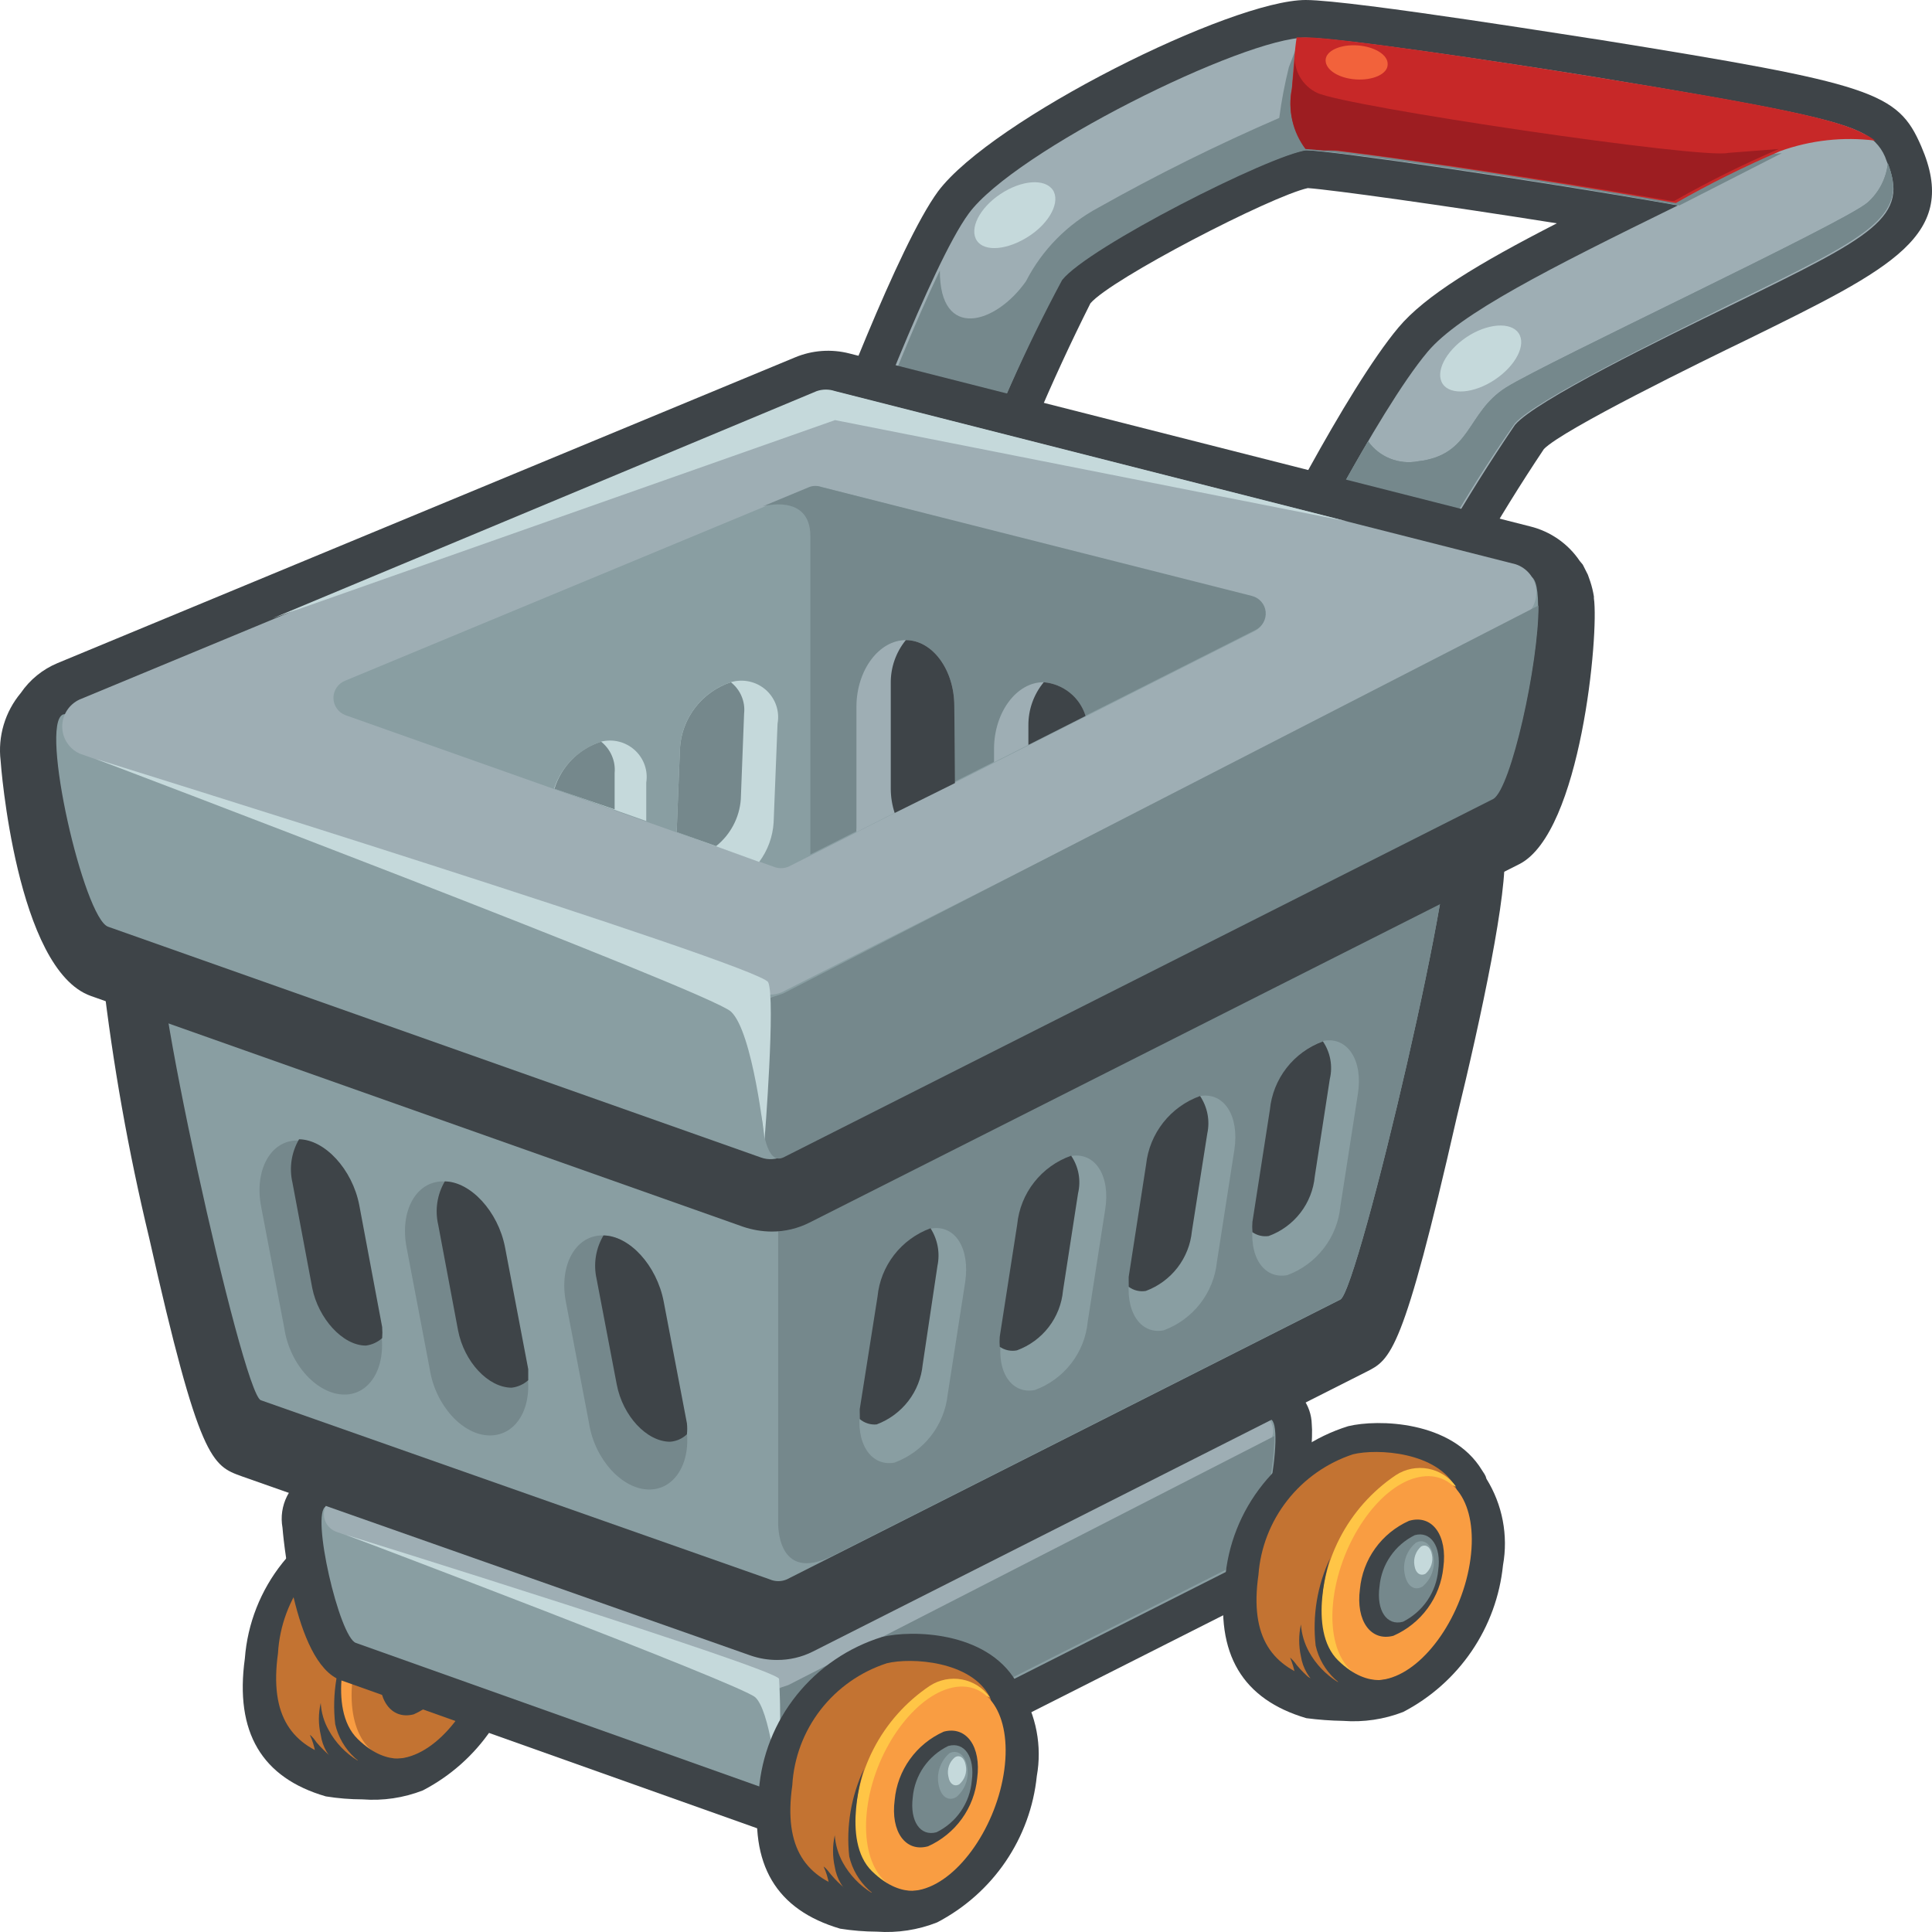 <svg width="68" height="68" viewBox="0 0 68 68" fill="none" xmlns="http://www.w3.org/2000/svg">
<path d="M17.818 54.81C17.797 54.756 17.772 54.703 17.743 54.653L17.659 54.506C16.599 52.761 13.991 52.709 12.942 52.961C11.758 53.331 10.714 54.045 9.943 55.009C9.172 55.974 8.711 57.145 8.618 58.373C8.257 60.979 9.222 62.576 11.469 63.227C11.896 63.296 12.329 63.331 12.762 63.332C13.483 63.387 14.208 63.28 14.882 63.017C15.852 62.513 16.68 61.777 17.292 60.876C17.905 59.976 18.282 58.938 18.39 57.858C18.583 56.807 18.379 55.722 17.818 54.81Z" fill="#3E4448"/>
<path d="M14.967 57.585C14.734 59.308 15.582 60.958 14.469 61.788C13.63 61.997 12.759 62.04 11.904 61.914C10.271 61.462 9.477 60.412 9.784 58.194C9.838 57.224 10.186 56.292 10.781 55.52C11.376 54.748 12.192 54.172 13.123 53.865C13.981 53.655 16.09 53.781 16.747 55.053C17.087 55.757 15.126 56.377 14.967 57.585Z" fill="#C37332"/>
<path d="M16.736 55.084C16.505 54.757 16.154 54.532 15.758 54.458C15.362 54.383 14.953 54.465 14.617 54.685C13.77 55.246 13.082 56.011 12.614 56.907C12.147 57.804 11.917 58.804 11.946 59.813C11.934 60.298 12.092 60.773 12.393 61.157C12.695 61.54 13.121 61.807 13.599 61.914C13.599 61.914 11.988 61.063 12.815 58.468C13.641 55.872 14.595 54.338 16.736 55.084Z" fill="#F99D42"/>
<path d="M17.245 57.638C16.98 59.603 15.687 61.484 14.352 61.841C13.016 62.198 12.158 60.937 12.423 58.983C12.688 57.028 13.981 55.137 15.306 54.779C16.631 54.422 17.521 55.683 17.245 57.638Z" fill="#C37332"/>
<path d="M16.291 57.931C16.244 58.448 16.059 58.943 15.755 59.366C15.452 59.789 15.041 60.124 14.564 60.338C13.769 60.548 13.239 59.812 13.387 58.699C13.438 58.181 13.625 57.686 13.93 57.264C14.236 56.841 14.648 56.506 15.125 56.292C15.92 56.082 16.44 56.818 16.291 57.931Z" fill="#3E4448"/>
<path d="M16.111 58.026C16.077 58.409 15.945 58.777 15.728 59.095C15.511 59.413 15.216 59.671 14.871 59.844C14.299 60.002 13.928 59.445 14.044 58.604C14.078 58.223 14.209 57.857 14.427 57.54C14.644 57.224 14.939 56.968 15.284 56.797C15.857 56.639 16.185 57.196 16.111 58.026Z" fill="#75888C"/>
<path d="M15.953 57.554C15.982 57.747 15.962 57.946 15.893 58.129C15.825 58.313 15.71 58.477 15.56 58.605C15.285 58.773 14.999 58.605 14.935 58.121C14.901 57.928 14.918 57.73 14.985 57.545C15.052 57.361 15.166 57.197 15.317 57.07C15.592 56.902 15.878 57.112 15.953 57.554Z" fill="#899EA2"/>
<path d="M15.899 57.49C15.924 57.611 15.915 57.736 15.874 57.853C15.833 57.969 15.761 58.073 15.666 58.152C15.496 58.257 15.326 58.152 15.284 57.868C15.26 57.747 15.269 57.622 15.31 57.506C15.351 57.389 15.423 57.286 15.517 57.206C15.687 57.091 15.856 57.217 15.899 57.49Z" fill="#C5D9DB"/>
<path d="M14.606 61.767C14.606 61.767 13.716 62.303 12.593 61.21C11.469 60.117 12.306 57.606 12.306 57.606C11.854 58.566 11.678 59.631 11.798 60.685C11.902 61.137 12.14 61.547 12.482 61.864C12.824 62.18 13.254 62.388 13.716 62.46L14.606 61.767Z" fill="#3E4448"/>
<path d="M12.868 61.956H12.572C12.153 61.697 11.81 61.335 11.575 60.905C11.405 60.609 11.307 60.278 11.289 59.938C11.202 60.308 11.202 60.693 11.289 61.063C11.348 61.476 11.564 61.852 11.893 62.113C12.222 62.085 12.548 62.033 12.868 61.956Z" fill="#3E4448"/>
<path d="M11.66 62.313V61.84C11.473 61.683 11.299 61.511 11.14 61.326C10.981 61.094 10.907 61.063 10.907 61.063C10.998 61.26 11.063 61.469 11.098 61.683C11.056 61.914 11.66 62.313 11.66 62.313Z" fill="#3E4448"/>
<path d="M46.17 50.135C46.163 49.792 46.047 49.461 45.837 49.188C45.627 48.916 45.335 48.718 45.004 48.621H44.845L29.01 48.706C28.722 48.672 28.43 48.697 28.152 48.779L11.194 51.784L10.908 51.858C10.56 52.031 10.279 52.311 10.105 52.655C9.931 53 9.874 53.391 9.943 53.77C9.943 53.77 10.303 58.531 11.999 59.14L26.774 64.394C26.985 64.469 27.207 64.508 27.431 64.51C27.745 64.509 28.054 64.433 28.332 64.289L44.389 56.177C45.862 55.389 46.254 50.87 46.17 50.135Z" fill="#3E4448"/>
<path d="M28.491 49.998L11.469 53.024C10.929 53.245 11.946 57.637 12.529 57.826L27.293 63.08C27.373 63.116 27.46 63.135 27.548 63.135C27.635 63.135 27.722 63.116 27.802 63.08L43.859 54.968C44.389 54.705 45.279 50.092 44.707 49.945L28.904 49.966C28.767 49.932 28.622 49.943 28.491 49.998Z" fill="#899EA2"/>
<path d="M28.512 45.752L11.819 52.677C11.695 52.726 11.588 52.811 11.514 52.921C11.439 53.03 11.399 53.16 11.399 53.292C11.399 53.424 11.439 53.554 11.514 53.663C11.588 53.773 11.695 53.858 11.819 53.907L27.198 59.35C27.28 59.384 27.368 59.401 27.457 59.401C27.546 59.401 27.635 59.384 27.717 59.35L44.442 50.943C44.563 50.884 44.663 50.789 44.729 50.672C44.794 50.554 44.821 50.419 44.806 50.286C44.79 50.153 44.734 50.027 44.644 49.926C44.555 49.826 44.436 49.755 44.304 49.724L28.904 45.721C28.773 45.693 28.637 45.704 28.512 45.752Z" fill="#9EAEB4"/>
<path d="M44.855 50.544L27.748 59.308L27.526 59.382C27.526 59.382 27.229 59.445 27.229 60.138C27.229 60.832 27.102 63.354 27.77 63.018L43.827 54.905C44.24 54.695 44.865 51.858 44.855 50.544Z" fill="#75888C"/>
<path d="M12.179 54.022C12.179 54.022 26.074 59.276 26.583 59.739C27.092 60.201 27.346 62.639 27.346 62.639C27.465 61.459 27.49 60.271 27.42 59.087C27.251 58.709 12.179 54.022 12.179 54.022Z" fill="#C5D9DB"/>
<path d="M16.186 50.87L28.904 46.383L40.563 48.674L28.904 45.721C28.77 45.679 28.625 45.679 28.491 45.721L16.186 50.87Z" fill="#C5D9DB"/>
<path d="M35.909 59.455C35.891 59.405 35.87 59.356 35.846 59.308L35.75 59.161C34.691 57.406 32.083 57.364 31.044 57.616C29.86 57.984 28.815 58.695 28.042 59.658C27.269 60.621 26.805 61.791 26.71 63.017C26.36 65.634 27.324 67.221 29.571 67.883C29.999 67.951 30.431 67.986 30.864 67.988C31.587 68.039 32.312 67.928 32.984 67.662C33.952 67.157 34.779 66.423 35.391 65.525C36.003 64.626 36.382 63.592 36.492 62.513C36.682 61.457 36.474 60.369 35.909 59.455Z" fill="#3E4448"/>
<path d="M33.069 62.24C32.836 63.964 33.684 65.613 32.571 66.444C31.733 66.654 30.86 66.694 30.006 66.559C28.374 66.118 27.568 65.067 27.886 62.839C27.94 61.874 28.287 60.947 28.88 60.181C29.474 59.414 30.287 58.842 31.214 58.541C32.072 58.331 34.182 58.457 34.839 59.729C35.188 60.412 33.228 61.021 33.069 62.24Z" fill="#C37332"/>
<path d="M34.839 59.739C34.608 59.412 34.257 59.187 33.861 59.112C33.465 59.038 33.056 59.119 32.719 59.34C31.88 59.905 31.199 60.672 30.74 61.568C30.28 62.465 30.057 63.462 30.091 64.467C30.079 64.953 30.237 65.428 30.538 65.811C30.84 66.195 31.266 66.462 31.744 66.569C31.744 66.569 30.123 65.728 30.949 63.133C31.776 60.537 32.698 59.003 34.839 59.739Z" fill="#FFC546"/>
<path d="M35.348 62.292C35.083 64.247 33.79 66.138 32.465 66.495C31.141 66.853 30.272 65.581 30.526 63.627C30.78 61.672 32.095 59.791 33.419 59.423C34.744 59.056 35.613 60.338 35.348 62.292Z" fill="#F99D42"/>
<path d="M34.394 62.587C34.344 63.102 34.158 63.594 33.854 64.015C33.551 64.435 33.141 64.769 32.666 64.983C31.872 65.204 31.342 64.468 31.49 63.354C31.537 62.837 31.722 62.342 32.026 61.919C32.329 61.497 32.741 61.161 33.218 60.948C34.013 60.738 34.542 61.473 34.394 62.587Z" fill="#3E4448"/>
<path d="M34.203 62.682C34.171 63.063 34.039 63.43 33.822 63.746C33.605 64.063 33.309 64.319 32.963 64.489C32.391 64.647 32.02 64.1 32.126 63.26C32.16 62.877 32.292 62.51 32.511 62.193C32.731 61.876 33.029 61.621 33.377 61.452C33.949 61.294 34.32 61.841 34.203 62.682Z" fill="#75888C"/>
<path d="M34.044 62.198C34.077 62.391 34.06 62.589 33.993 62.773C33.926 62.957 33.812 63.121 33.663 63.248C33.387 63.417 33.101 63.248 33.027 62.765C32.998 62.572 33.017 62.375 33.084 62.192C33.15 62.009 33.262 61.844 33.408 61.714C33.694 61.557 33.98 61.767 34.044 62.198Z" fill="#899EA2"/>
<path d="M33.991 62.135C34.016 62.255 34.009 62.379 33.97 62.495C33.931 62.612 33.861 62.716 33.769 62.797C33.599 62.902 33.419 62.797 33.377 62.513C33.351 62.392 33.36 62.267 33.401 62.15C33.442 62.033 33.514 61.93 33.61 61.851C33.779 61.746 33.949 61.872 33.991 62.135Z" fill="#C5D9DB"/>
<path d="M32.709 66.422C32.709 66.422 31.819 66.958 30.695 65.865C29.572 64.772 30.409 62.26 30.409 62.26C29.956 63.221 29.776 64.285 29.89 65.339C29.995 65.791 30.234 66.201 30.576 66.517C30.918 66.833 31.346 67.042 31.808 67.115L32.709 66.422Z" fill="#3E4448"/>
<path d="M30.96 66.612H30.663C30.247 66.35 29.905 65.989 29.667 65.561C29.503 65.262 29.405 64.933 29.381 64.594C29.3 64.961 29.3 65.341 29.381 65.708C29.448 66.121 29.667 66.496 29.996 66.759C30.32 66.733 30.643 66.684 30.96 66.612Z" fill="#3E4448"/>
<path d="M29.751 66.948V66.475C29.561 66.32 29.388 66.148 29.232 65.96C29.062 65.729 28.988 65.697 28.988 65.697C29.08 65.894 29.144 66.103 29.179 66.317C29.158 66.559 29.751 66.948 29.751 66.948Z" fill="#3E4448"/>
<path d="M52.942 29.959C52.913 29.52 52.745 29.102 52.464 28.763C52.183 28.424 51.801 28.18 51.373 28.067H51.161L29.275 28.172C28.895 28.121 28.509 28.15 28.141 28.256L5.375 31.84L4.919 31.976C4.464 32.175 4.089 32.518 3.852 32.952C3.616 33.386 3.533 33.886 3.615 34.372C3.974 37.463 4.519 40.53 5.247 43.556C7.017 51.427 7.463 51.584 8.512 51.962L26.413 58.267C26.713 58.371 27.028 58.425 27.346 58.425C27.784 58.428 28.216 58.327 28.607 58.131L48.088 48.285C48.946 47.854 49.381 47.633 51.267 39.353C52.136 35.801 53.09 31.314 52.942 29.959Z" fill="#3E4448"/>
<path d="M28.576 29.37L5.693 33.038C5.046 33.311 8.523 49.052 9.18 49.283L27.092 55.588C27.187 55.63 27.29 55.651 27.394 55.651C27.498 55.651 27.601 55.63 27.696 55.588L47.176 45.742C47.812 45.416 51.564 29.413 50.875 29.234L29.063 29.339C28.901 29.297 28.73 29.308 28.576 29.37Z" fill="#899EA2"/>
<path d="M50.876 29.234H50.187L27.389 39.374V53.56C27.389 53.56 27.293 55.777 29.328 54.748L47.177 45.731C47.812 45.416 51.565 29.413 50.876 29.234Z" fill="#75888C"/>
<path d="M67.621 5.149C66.794 3.236 65.946 2.953 56.291 1.398C56.206 1.398 47.61 0 45.957 0C43.339 0 34.913 4.203 33.016 6.736C31.628 8.627 29.222 14.985 28.522 16.897L28.056 18.137L34.33 20.417L34.786 19.177C35.797 16.27 36.997 13.43 38.379 10.676C39.11 9.815 44.738 6.904 46.031 6.62C46.9 6.683 50.758 7.219 54.796 7.86C52.009 9.289 50.154 10.414 49.221 11.527C47.388 13.713 44.452 19.503 43.922 20.638L43.328 21.825L49.306 24.778L49.9 23.591C51.194 20.895 52.678 18.293 54.341 15.804C55.019 15.111 59.916 12.715 61.527 11.937C66.635 9.426 68.978 8.28 67.621 5.149Z" fill="#3E4448"/>
<path d="M48.66 23.003L45.077 21.227C45.417 20.544 48.48 14.481 50.25 12.379C51.373 11.045 54.489 9.469 59.057 7.23C54.097 6.358 46.911 5.307 45.947 5.286C44.654 5.454 38.241 8.701 37.33 9.857C35.855 12.717 34.587 15.677 33.535 18.716L29.773 17.35C30.26 16.026 32.783 9.3 34.097 7.514C35.708 5.318 43.774 1.325 45.957 1.325C47.091 1.325 52.772 2.165 56.079 2.701C62.438 3.752 64.696 4.204 65.618 4.719C65.993 4.921 66.275 5.26 66.402 5.665C67.261 7.651 65.915 8.313 60.912 10.751C58.517 11.917 54.055 14.092 53.323 14.954C51.579 17.524 50.021 20.214 48.66 23.003Z" fill="#9EAEB4"/>
<path d="M34.055 17.339C34.978 14.768 36.091 12.267 37.383 9.857C38.295 8.701 44.707 5.454 46 5.286C46.965 5.286 54.15 6.337 59.111 7.23L62.714 5.391L60.934 5.528C59.99 5.612 47.473 3.763 46.413 3.269C46.117 3.112 45.881 2.861 45.745 2.557C45.608 2.252 45.579 1.911 45.661 1.587L45.364 2.365C45.217 2.954 45.104 3.55 45.025 4.151C42.851 5.092 40.728 6.144 38.666 7.304C37.568 7.891 36.677 8.797 36.111 9.899C35.051 11.412 33.069 12.001 33.08 9.521C32.2 11.35 31.215 13.829 30.547 15.553C31.673 16.228 32.845 16.825 34.055 17.339Z" fill="#75888C"/>
<path d="M65.724 7.136C64.834 7.882 54.405 12.758 53.006 13.64C51.607 14.523 51.808 16.015 49.911 16.236C49.581 16.299 49.239 16.266 48.927 16.141C48.614 16.016 48.345 15.804 48.152 15.532C46.88 17.696 45.629 20.113 45.205 20.964L46.731 21.311C47.65 21.474 48.59 21.474 49.508 21.311C50.615 19.084 51.886 16.942 53.313 14.901C54.044 14.071 58.507 11.896 60.902 10.698C65.788 8.313 67.176 7.63 66.445 5.749C66.388 6.284 66.131 6.779 65.724 7.136Z" fill="#75888C"/>
<path d="M65.724 7.136C64.834 7.882 54.405 12.758 53.006 13.64C51.607 14.523 51.808 16.015 49.911 16.236C49.581 16.299 49.239 16.266 48.927 16.141C48.614 16.016 48.345 15.804 48.152 15.532C46.88 17.696 45.629 20.113 45.205 20.964L46.731 21.311C47.65 21.474 48.59 21.474 49.508 21.311C50.615 19.084 51.886 16.942 53.313 14.901C54.044 14.071 58.507 11.896 60.902 10.698C65.788 8.313 67.176 7.63 66.445 5.749C66.388 6.284 66.131 6.779 65.724 7.136Z" fill="#75888C"/>
<path d="M56.1 21.059V20.996C56.072 20.818 56.029 20.642 55.973 20.471L55.888 20.229L55.708 19.872L55.602 19.745C55.193 19.137 54.569 18.703 53.853 18.527L29.9 12.442C29.263 12.277 28.589 12.325 27.982 12.579L2.025 23.339C1.501 23.557 1.051 23.923 0.732 24.39C0.457 24.719 0.252 25.1 0.13 25.51C0.008 25.921 -0.029 26.351 0.022 26.775C0.022 26.849 0.573 34.131 3.202 35.056L26.159 43.179C26.48 43.287 26.816 43.344 27.155 43.347C27.627 43.349 28.093 43.237 28.512 43.021L53.482 30.411C55.645 29.297 56.281 22.299 56.1 21.059Z" fill="#3E4448"/>
<path d="M28.713 20.45L2.217 25.147C1.379 25.493 2.958 32.324 3.806 32.618L26.785 40.741C26.912 40.787 27.047 40.806 27.182 40.797C27.317 40.788 27.449 40.751 27.569 40.688L52.539 28.078C53.345 27.669 54.733 20.502 53.854 20.281L29.328 20.407C29.124 20.361 28.91 20.375 28.713 20.45Z" fill="#899EA2"/>
<path d="M28.745 13.86L2.799 24.621C2.617 24.706 2.463 24.84 2.355 25.008C2.247 25.177 2.19 25.372 2.19 25.572C2.19 25.771 2.247 25.966 2.355 26.135C2.463 26.303 2.617 26.438 2.799 26.523L26.699 34.929C26.957 35.034 27.247 35.034 27.505 34.929L53.557 21.762C53.732 21.659 53.873 21.508 53.964 21.328C54.054 21.147 54.091 20.944 54.069 20.744C54.046 20.543 53.966 20.353 53.838 20.197C53.709 20.04 53.538 19.923 53.345 19.86L29.391 13.776C29.173 13.73 28.944 13.76 28.745 13.86Z" fill="#9EAEB4"/>
<path d="M28.523 17.16L12.148 23.959C12.026 24.008 11.922 24.091 11.849 24.199C11.775 24.306 11.736 24.433 11.736 24.563C11.736 24.693 11.775 24.82 11.849 24.928C11.922 25.035 12.026 25.119 12.148 25.168L27.23 30.506C27.312 30.539 27.4 30.557 27.489 30.557C27.578 30.557 27.667 30.539 27.749 30.506L44.156 22.215C44.275 22.157 44.373 22.064 44.438 21.949C44.502 21.834 44.529 21.702 44.515 21.572C44.501 21.441 44.447 21.317 44.36 21.218C44.273 21.119 44.157 21.049 44.029 21.017L28.904 17.139C28.778 17.106 28.644 17.113 28.523 17.16Z" fill="#899EA2"/>
<path d="M25.724 24.011C25.225 24.176 24.788 24.486 24.469 24.9C24.15 25.314 23.963 25.813 23.933 26.334L23.816 29.286L26.72 30.337C27.022 29.933 27.198 29.451 27.229 28.95L27.367 25.472C27.407 25.256 27.39 25.033 27.319 24.825C27.247 24.618 27.123 24.431 26.959 24.285C26.794 24.138 26.593 24.036 26.377 23.988C26.161 23.94 25.936 23.948 25.724 24.011Z" fill="#C5D9DB"/>
<path d="M25.724 24.012C25.226 24.178 24.79 24.488 24.471 24.901C24.152 25.315 23.964 25.814 23.933 26.334L23.816 29.287L25.205 29.78C25.456 29.579 25.663 29.329 25.812 29.045C25.962 28.761 26.051 28.45 26.074 28.131L26.19 25.115C26.213 24.907 26.182 24.697 26.1 24.504C26.019 24.311 25.889 24.142 25.724 24.012Z" fill="#75888C"/>
<path d="M21.157 26.103C20.77 26.231 20.419 26.446 20.132 26.733C19.845 27.019 19.63 27.369 19.503 27.753L22.746 28.898V27.542C22.779 27.334 22.759 27.12 22.688 26.921C22.617 26.722 22.498 26.543 22.34 26.4C22.183 26.258 21.993 26.156 21.786 26.104C21.58 26.052 21.363 26.052 21.157 26.103Z" fill="#C5D9DB"/>
<path d="M21.156 26.103C20.768 26.229 20.416 26.445 20.13 26.734C19.844 27.023 19.633 27.376 19.514 27.763L21.633 28.488V27.206C21.652 26.998 21.618 26.788 21.534 26.595C21.451 26.403 21.321 26.234 21.156 26.103Z" fill="#75888C"/>
<path d="M44.187 22.172C44.306 22.114 44.405 22.022 44.469 21.907C44.533 21.792 44.56 21.66 44.547 21.529C44.533 21.398 44.479 21.275 44.392 21.176C44.305 21.076 44.189 21.006 44.06 20.974L28.904 17.139C28.77 17.091 28.624 17.091 28.491 17.139L26.848 17.822C26.848 17.822 28.522 17.349 28.522 18.873V30.074L44.187 22.172Z" fill="#75888C"/>
<path d="M54.15 21.311L27.558 34.971L27.208 35.087C27.208 35.087 26.752 35.181 26.752 36.264C26.752 37.346 26.561 41.245 27.589 40.73L52.56 28.12C53.185 27.752 54.16 23.349 54.15 21.311Z" fill="#75888C"/>
<path d="M3.371 26.712C3.371 26.712 24.95 34.898 25.724 35.602C26.498 36.306 26.911 40.1 26.911 40.1C26.911 40.1 27.303 35.161 27.038 34.572C26.773 33.984 3.371 26.712 3.371 26.712Z" fill="#C5D9DB"/>
<path d="M9.593 21.763L29.391 14.786L47.409 18.348L29.391 13.766C29.182 13.694 28.954 13.694 28.745 13.766L9.593 21.763Z" fill="#C5D9DB"/>
<path d="M12.126 49.084C11.172 49.084 10.197 48.033 10.007 46.751L9.19 42.463C8.947 41.192 9.519 40.141 10.462 40.141C11.416 40.141 12.391 41.192 12.582 42.463L13.387 46.751C13.642 48.033 13.069 49.084 12.126 49.084Z" fill="#75888C"/>
<path d="M13.451 47.097C13.461 46.968 13.461 46.838 13.451 46.709L12.646 42.421C12.402 41.15 11.427 40.109 10.526 40.099C10.257 40.559 10.173 41.104 10.293 41.623L10.992 45.343C11.204 46.393 12.052 47.36 12.879 47.36C13.092 47.332 13.292 47.24 13.451 47.097Z" fill="#3E4448"/>
<path d="M17.245 50.523C16.292 50.523 15.327 49.472 15.126 48.19L14.31 43.903C14.066 42.632 14.638 41.581 15.592 41.581C16.535 41.581 17.51 42.632 17.712 43.903L18.528 48.19C18.793 49.472 18.21 50.523 17.245 50.523Z" fill="#75888C"/>
<path d="M18.592 48.579C18.592 48.453 18.592 48.327 18.592 48.19L17.776 43.903C17.532 42.632 16.557 41.591 15.656 41.581C15.386 42.041 15.303 42.586 15.423 43.105L16.122 46.824C16.334 47.928 17.182 48.842 18.009 48.842C18.226 48.816 18.429 48.724 18.592 48.579Z" fill="#3E4448"/>
<path d="M22.852 52.426C21.908 52.426 20.933 51.375 20.732 50.093L19.916 45.816C19.672 44.534 20.255 43.483 21.198 43.483C22.152 43.483 23.117 44.534 23.318 45.816L24.134 50.135C24.378 51.375 23.805 52.426 22.852 52.426Z" fill="#75888C"/>
<path d="M24.177 50.482C24.192 50.353 24.192 50.222 24.177 50.093L23.361 45.816C23.117 44.534 22.153 43.494 21.241 43.483C20.968 43.942 20.881 44.487 20.997 45.007L21.707 48.727C21.919 49.841 22.767 50.744 23.584 50.744C23.806 50.729 24.017 50.636 24.177 50.482Z" fill="#3E4448"/>
<path d="M33.589 24.852C33.589 23.581 32.826 22.53 31.882 22.53C30.939 22.53 30.155 23.581 30.144 24.852V29.139C30.139 29.188 30.139 29.238 30.144 29.287L33.589 27.542V24.852Z" fill="#9EAEB4"/>
<path d="M33.589 24.852C33.589 23.581 32.826 22.53 31.882 22.53C31.531 22.96 31.344 23.5 31.352 24.053V27.773C31.354 28.059 31.401 28.343 31.49 28.614L33.61 27.563L33.589 24.852Z" fill="#3E4448"/>
<path d="M38.209 25.199C38.111 24.876 37.916 24.591 37.652 24.379C37.387 24.167 37.064 24.039 36.725 24.012C35.782 24.012 34.998 25.062 34.987 26.334V26.828L38.209 25.199Z" fill="#9EAEB4"/>
<path d="M38.21 25.199C38.112 24.878 37.919 24.593 37.657 24.382C37.394 24.17 37.074 24.041 36.737 24.012C36.382 24.441 36.191 24.98 36.196 25.535V26.218L38.21 25.199Z" fill="#3E4448"/>
<path d="M40.955 46.824C41.463 46.637 41.908 46.312 42.239 45.887C42.571 45.461 42.776 44.953 42.831 44.418L43.446 40.467C43.626 39.279 43.085 38.439 42.248 38.575C41.74 38.763 41.295 39.088 40.963 39.513C40.632 39.938 40.427 40.447 40.372 40.982L39.757 44.943C39.577 46.12 40.118 46.982 40.955 46.824Z" fill="#899EA2"/>
<path d="M39.726 45.29C39.726 45.174 39.726 45.059 39.726 44.943L40.34 40.981C40.398 40.445 40.607 39.935 40.942 39.51C41.277 39.084 41.726 38.761 42.238 38.575C42.367 38.768 42.456 38.984 42.5 39.212C42.544 39.439 42.541 39.673 42.492 39.899L41.951 43.335C41.906 43.801 41.73 44.245 41.444 44.616C41.157 44.988 40.771 45.272 40.33 45.437C40.224 45.455 40.116 45.451 40.012 45.425C39.908 45.4 39.811 45.354 39.726 45.29Z" fill="#3E4448"/>
<path d="M45.311 44.88C45.819 44.691 46.262 44.364 46.592 43.936C46.922 43.509 47.124 42.999 47.176 42.464L47.791 38.513C47.982 37.336 47.441 36.485 46.593 36.632C46.086 36.819 45.642 37.144 45.312 37.569C44.982 37.995 44.78 38.504 44.728 39.038L44.113 42.989C43.922 44.197 44.463 45.038 45.311 44.88Z" fill="#899EA2"/>
<path d="M44.081 43.368C44.071 43.249 44.071 43.129 44.081 43.01L44.696 39.059C44.748 38.525 44.95 38.016 45.28 37.59C45.61 37.165 46.054 36.84 46.562 36.653C46.692 36.845 46.781 37.062 46.823 37.29C46.865 37.518 46.859 37.752 46.805 37.977L46.276 41.403C46.233 41.869 46.058 42.314 45.771 42.686C45.484 43.058 45.097 43.342 44.654 43.504C44.452 43.534 44.247 43.485 44.081 43.368Z" fill="#3E4448"/>
<path d="M36.419 48.926C36.927 48.74 37.371 48.416 37.701 47.99C38.032 47.564 38.233 47.055 38.284 46.52L38.899 42.569C39.089 41.392 38.549 40.541 37.701 40.688C37.193 40.874 36.748 41.199 36.418 41.624C36.088 42.05 35.886 42.56 35.836 43.094L35.263 47.045C35.03 48.222 35.571 49.084 36.419 48.926Z" fill="#899EA2"/>
<path d="M35.188 47.402C35.178 47.283 35.178 47.164 35.188 47.045L35.803 43.094C35.856 42.554 36.062 42.04 36.398 41.612C36.734 41.184 37.185 40.86 37.7 40.677C37.831 40.869 37.92 41.086 37.962 41.314C38.004 41.541 37.998 41.775 37.944 42.001L37.414 45.426C37.372 45.893 37.197 46.338 36.91 46.71C36.623 47.082 36.236 47.365 35.793 47.528C35.689 47.549 35.581 47.548 35.478 47.526C35.374 47.505 35.275 47.462 35.188 47.402Z" fill="#3E4448"/>
<path d="M31.479 51.48C31.986 51.293 32.43 50.97 32.761 50.547C33.093 50.123 33.298 49.617 33.355 49.084L33.97 45.133C34.15 43.945 33.62 43.094 32.772 43.241C32.265 43.428 31.821 43.753 31.491 44.179C31.161 44.604 30.959 45.113 30.907 45.648L30.282 49.609C30.101 50.776 30.642 51.627 31.479 51.48Z" fill="#899EA2"/>
<path d="M30.26 49.946C30.26 49.83 30.26 49.714 30.26 49.599L30.886 45.637C30.937 45.103 31.14 44.594 31.47 44.168C31.799 43.743 32.244 43.418 32.751 43.231C33.003 43.624 33.091 44.099 32.995 44.555L32.475 48.033C32.43 48.499 32.255 48.942 31.968 49.314C31.681 49.685 31.295 49.97 30.854 50.135C30.747 50.145 30.64 50.133 30.538 50.1C30.436 50.068 30.341 50.015 30.26 49.946Z" fill="#3E4448"/>
<path d="M37.054 6.684C37.33 7.093 36.959 7.829 36.217 8.312C35.475 8.796 34.659 8.88 34.383 8.47C34.108 8.06 34.468 7.324 35.21 6.831C35.952 6.337 36.768 6.274 37.054 6.684Z" fill="#C5D9DB"/>
<path d="M53.451 11.727C53.726 12.137 53.355 12.862 52.624 13.356C51.893 13.85 51.055 13.923 50.78 13.514C50.504 13.104 50.875 12.368 51.606 11.874C52.338 11.38 53.175 11.317 53.451 11.727Z" fill="#C5D9DB"/>
<path d="M65.618 4.718C64.696 4.203 62.438 3.73 56.079 2.701C52.772 2.165 47.091 1.314 45.957 1.314H45.639C45.565 1.765 45.533 2.364 45.47 3.11C45.397 3.474 45.402 3.849 45.484 4.211C45.566 4.573 45.724 4.914 45.947 5.212C46.911 5.212 54.033 6.263 58.983 7.146C60.173 6.468 61.401 5.858 62.661 5.317C63.729 4.934 64.873 4.808 65.999 4.949C65.881 4.858 65.753 4.781 65.618 4.718Z" fill="#C72828"/>
<path d="M48.841 2.27C48.841 2.606 48.321 2.837 47.717 2.795C47.113 2.753 46.657 2.459 46.657 2.123C46.657 1.787 47.177 1.556 47.781 1.598C48.385 1.64 48.862 1.934 48.841 2.27Z" fill="#F2623B"/>
<path d="M46.36 3.269C46.104 3.147 45.892 2.952 45.752 2.707C45.612 2.463 45.55 2.182 45.576 1.903C45.576 2.26 45.512 2.659 45.47 3.142C45.397 3.506 45.402 3.881 45.484 4.243C45.566 4.605 45.724 4.946 45.947 5.244L46.583 5.297H46.879H47.091C48.003 5.412 49.359 5.591 50.907 5.822H50.97L51.882 5.959C54.15 6.295 56.694 6.705 58.835 7.072H58.93C60.121 6.395 61.348 5.785 62.608 5.244L60.827 5.381C59.937 5.612 47.42 3.762 46.36 3.269Z" fill="#9D1D21"/>
<path d="M52.317 52.047C52.305 51.991 52.283 51.938 52.253 51.889L52.158 51.742C51.098 49.998 48.491 49.945 47.452 50.197C46.266 50.566 45.219 51.279 44.447 52.243C43.674 53.208 43.211 54.381 43.117 55.609C42.767 58.215 43.732 59.812 45.979 60.474C46.407 60.53 46.839 60.562 47.272 60.569C47.993 60.624 48.718 60.516 49.391 60.254C50.36 59.748 51.188 59.011 51.8 58.111C52.412 57.211 52.79 56.174 52.9 55.094C53.09 54.042 52.882 52.957 52.317 52.047Z" fill="#3E4448"/>
<path d="M49.476 54.822C49.243 56.545 50.091 58.195 48.978 59.025C48.14 59.234 47.268 59.277 46.413 59.151C44.781 58.699 43.975 57.648 44.293 55.431C44.363 54.477 44.717 53.564 45.309 52.809C45.901 52.053 46.706 51.488 47.621 51.186C48.48 50.976 50.589 51.102 51.246 52.373C51.596 52.993 49.635 53.613 49.476 54.822Z" fill="#C37332"/>
<path d="M51.246 52.321C51.015 51.993 50.664 51.769 50.268 51.694C49.872 51.62 49.463 51.701 49.127 51.921C48.288 52.487 47.608 53.254 47.148 54.151C46.689 55.047 46.465 56.044 46.498 57.049C46.486 57.535 46.644 58.01 46.946 58.393C47.247 58.776 47.673 59.044 48.151 59.151C48.151 59.151 46.54 58.3 47.356 55.704C48.173 53.109 49.105 51.585 51.246 52.321Z" fill="#FFC546"/>
<path d="M51.755 54.874C51.49 56.839 50.197 58.72 48.872 59.077C47.547 59.435 46.678 58.174 46.943 56.219C47.208 54.265 48.501 52.373 49.826 52.016C51.151 51.659 52.02 52.92 51.755 54.874Z" fill="#F99D42"/>
<path d="M50.801 55.167C50.749 55.687 50.558 56.183 50.249 56.606C49.94 57.029 49.523 57.363 49.042 57.574C48.247 57.784 47.717 57.048 47.865 55.934C47.913 55.418 48.097 54.923 48.401 54.5C48.705 54.077 49.116 53.742 49.593 53.528C50.42 53.286 50.95 54.054 50.801 55.167Z" fill="#3E4448"/>
<path d="M50.621 55.262C50.587 55.645 50.456 56.012 50.239 56.33C50.022 56.648 49.726 56.906 49.381 57.08C48.809 57.237 48.438 56.681 48.554 55.84C48.588 55.459 48.719 55.092 48.937 54.776C49.154 54.459 49.449 54.204 49.794 54.033C50.356 53.875 50.738 54.432 50.621 55.262Z" fill="#75888C"/>
<path d="M50.451 54.789C50.485 54.982 50.468 55.181 50.401 55.365C50.334 55.55 50.22 55.713 50.069 55.84C49.794 56.008 49.507 55.84 49.433 55.357C49.403 55.163 49.424 54.965 49.492 54.781C49.561 54.597 49.675 54.434 49.825 54.306C50.101 54.138 50.387 54.338 50.451 54.789Z" fill="#899EA2"/>
<path d="M50.398 54.716C50.424 54.838 50.417 54.964 50.378 55.082C50.339 55.2 50.269 55.306 50.175 55.389C50.006 55.483 49.826 55.389 49.783 55.094C49.762 54.974 49.773 54.849 49.814 54.734C49.855 54.618 49.924 54.514 50.016 54.432C50.186 54.338 50.355 54.453 50.398 54.716Z" fill="#C5D9DB"/>
<path d="M49.116 59.003C49.116 59.003 48.225 59.539 47.102 58.446C45.978 57.354 46.816 54.842 46.816 54.842C46.363 55.802 46.187 56.868 46.307 57.921C46.409 58.372 46.646 58.783 46.986 59.099C47.326 59.416 47.754 59.624 48.215 59.697L49.116 59.003Z" fill="#3E4448"/>
<path d="M47.367 59.192H47.07C46.654 58.931 46.311 58.569 46.074 58.141C45.91 57.843 45.812 57.514 45.788 57.175C45.707 57.545 45.707 57.928 45.788 58.299C45.853 58.713 46.072 59.088 46.402 59.35C46.727 59.321 47.05 59.268 47.367 59.192Z" fill="#3E4448"/>
<path d="M46.158 59.592V59.119C45.969 58.965 45.795 58.792 45.639 58.604C45.573 58.507 45.495 58.419 45.406 58.341C45.492 58.54 45.553 58.748 45.586 58.961C45.565 59.151 46.158 59.592 46.158 59.592Z" fill="#3E4448"/>
</svg>
